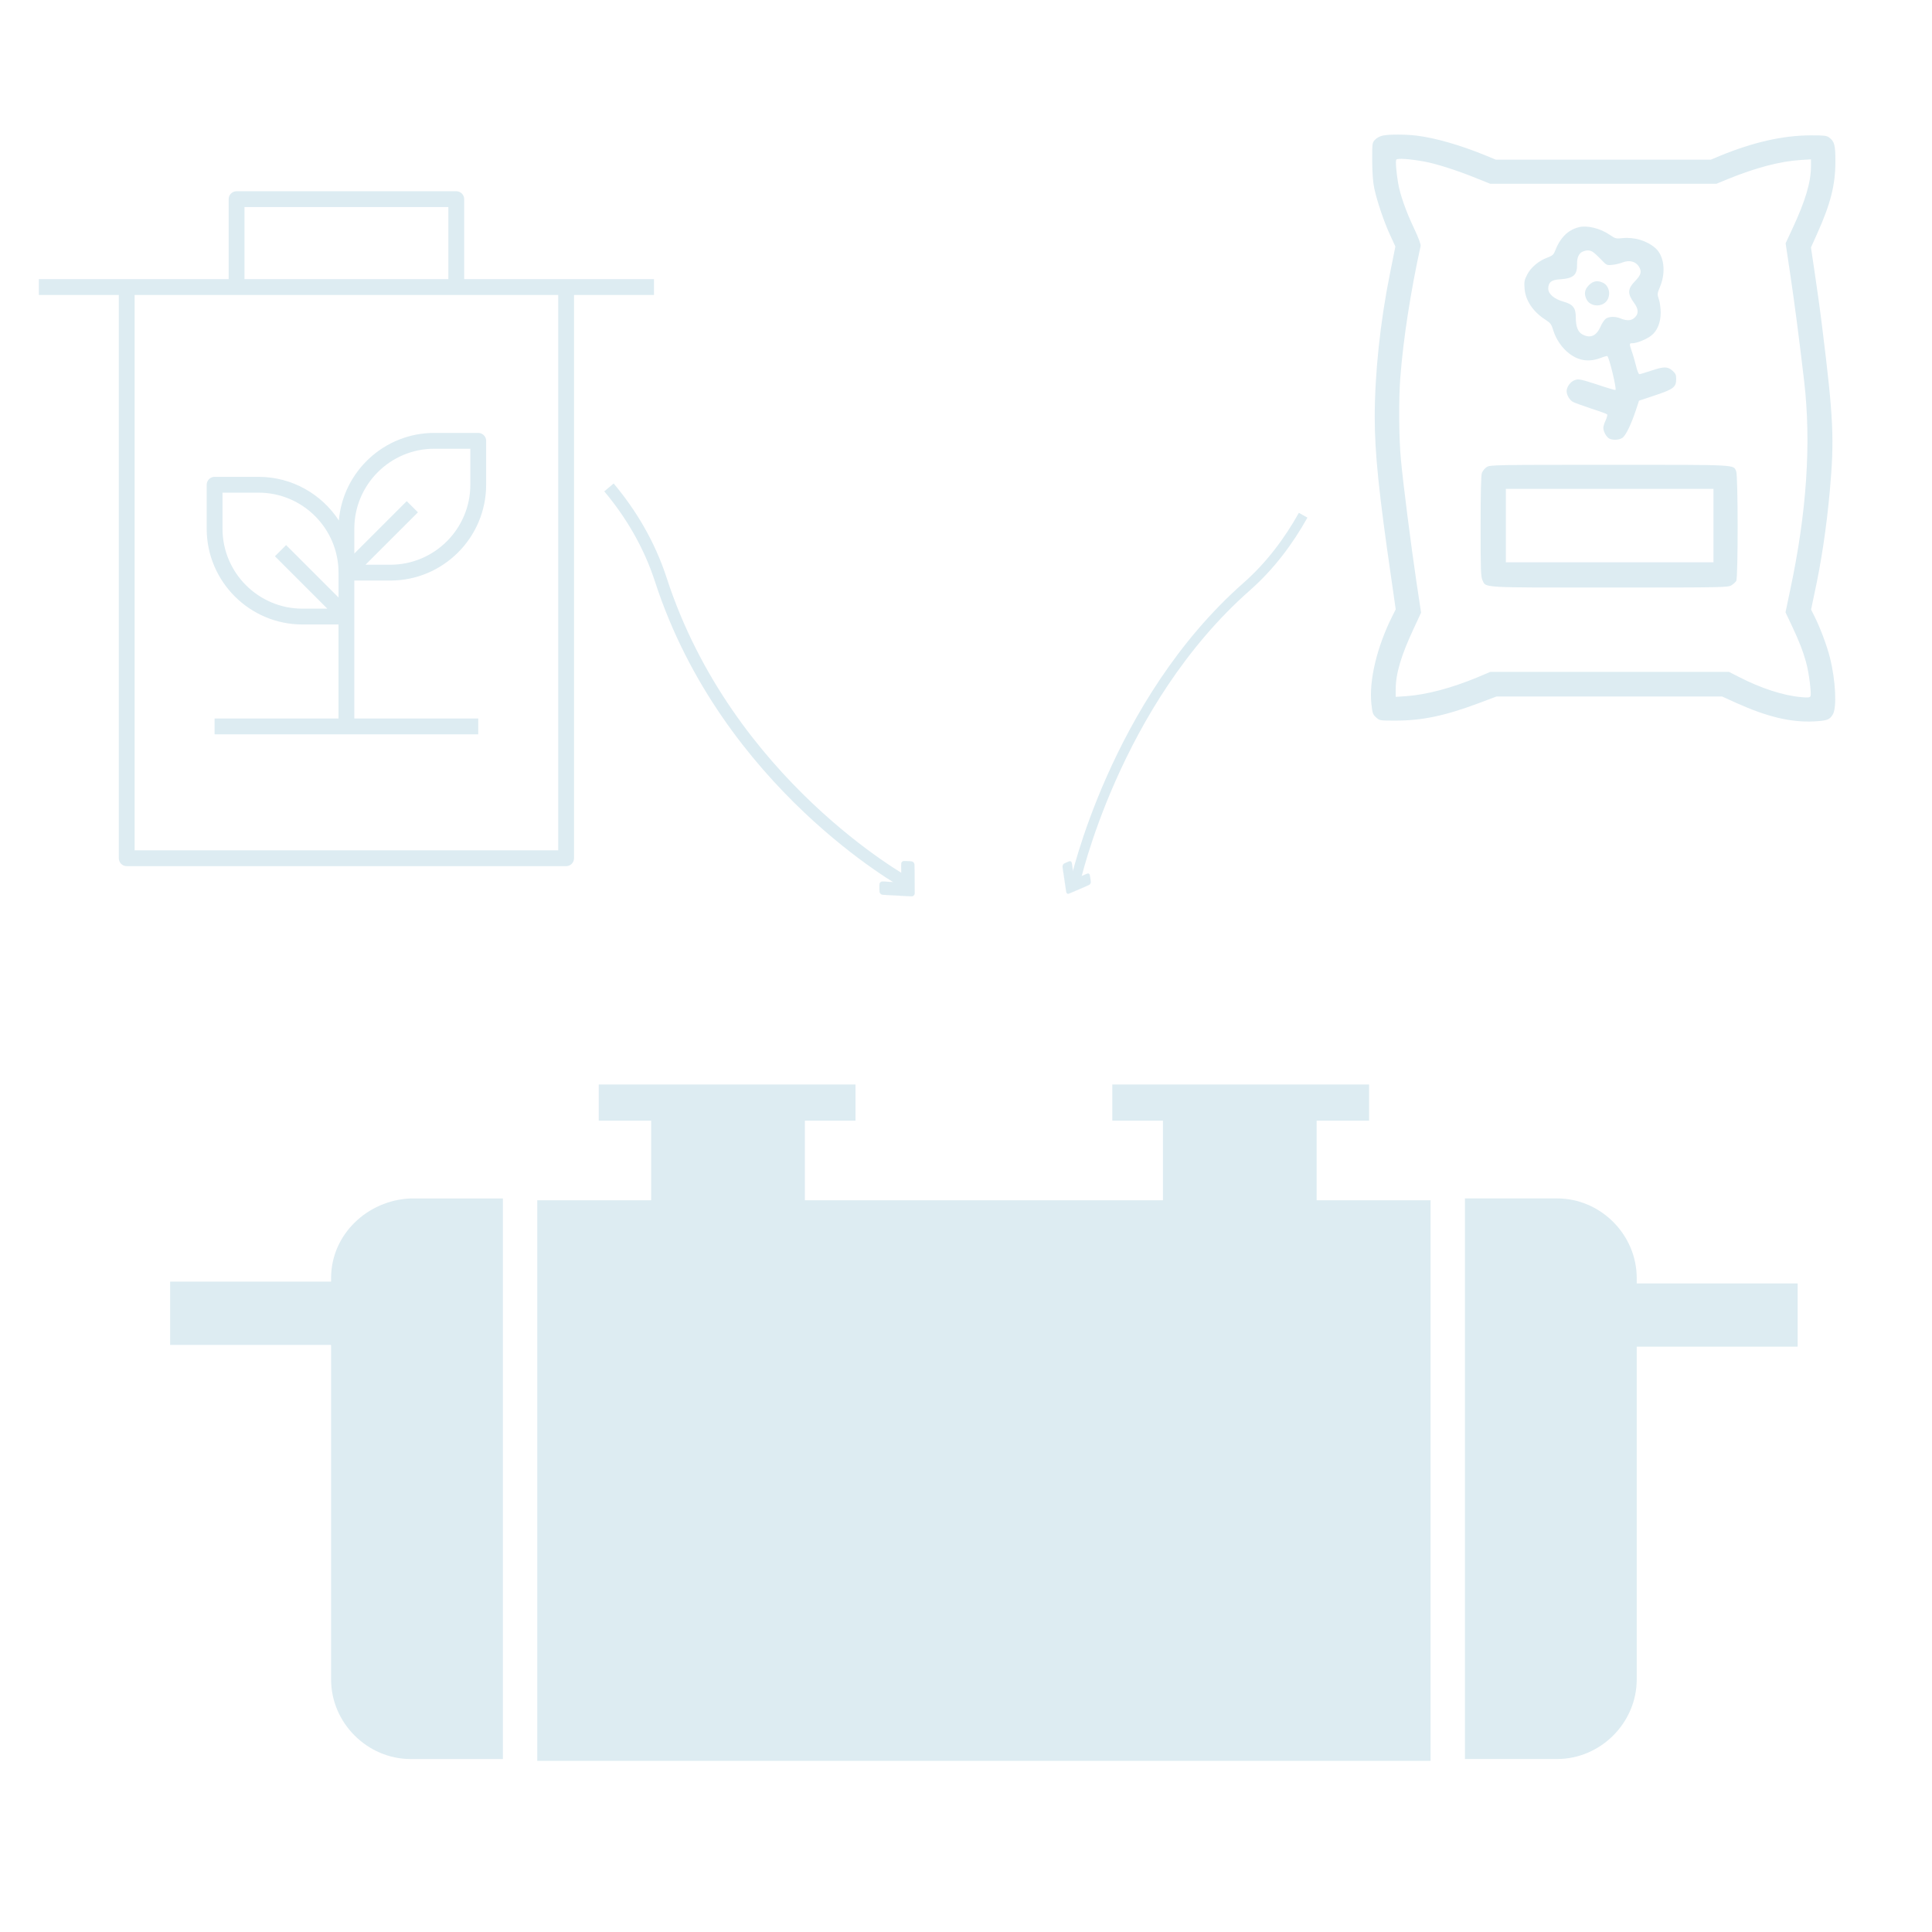 <?xml version="1.0" encoding="UTF-8" standalone="no"?>
<svg
   id="svg157"
   viewBox="0 0 700 700"
   version="1.1"
   height="700pt"
   width="700pt"
   sodipodi:docname="Biomassa.svg"
   inkscape:version="1.3-dev (77bc73e, 2022-05-18)"
   xmlns:inkscape="http://www.inkscape.org/namespaces/inkscape"
   xmlns:sodipodi="http://sodipodi.sourceforge.net/DTD/sodipodi-0.dtd"
   xmlns="http://www.w3.org/2000/svg"
   xmlns:svg="http://www.w3.org/2000/svg"
   xmlns:rdf="http://www.w3.org/1999/02/22-rdf-syntax-ns#"
   xmlns:cc="http://creativecommons.org/ns#"
   xmlns:dc="http://purl.org/dc/elements/1.1/">
  <sodipodi:namedview
     pagecolor="#ffffff"
     bordercolor="#666666"
     borderopacity="1"
     objecttolerance="10"
     gridtolerance="10"
     guidetolerance="10"
     inkscape:pageopacity="0"
     inkscape:pageshadow="2"
     inkscape:window-width="1440"
     inkscape:window-height="900"
     id="namedview105"
     showgrid="false"
     inkscape:zoom="0.715188"
     inkscape:cx="446.73568"
     inkscape:cy="461.41714"
     inkscape:window-x="0"
     inkscape:window-y="0"
     inkscape:window-maximized="0"
     inkscape:current-layer="svg157"
     inkscape:pagecheckerboard="true"
     inkscape:showpageshadow="2"
     inkscape:deskcolor="#d1d1d1"
     inkscape:document-units="pt" />
  <defs
     id="defs71">
    <symbol
       overflow="visible"
       id="w">
      <path
         id="path2"
         d="m18.766-1.125c-0.969 0.5-1.98 0.875-3.031 1.125-1.043 0.258-2.137 0.391-3.281 0.391-3.398 0-6.09-0.945-8.078-2.844-1.992-1.906-2.984-4.484-2.984-7.734 0-3.258 0.992-5.836 2.984-7.734 1.988-1.906 4.68-2.859 8.078-2.859 1.145 0 2.238 0.133 3.281 0.391 1.051 0.25 2.062 0.625 3.031 1.125v4.219c-0.98-0.656-1.945-1.141-2.891-1.453-0.949-0.312-1.949-0.469-3-0.469-1.875 0-3.352 0.605-4.422 1.812-1.074 1.199-1.609 2.856-1.609 4.969 0 2.106 0.535 3.762 1.609 4.969 1.07 1.199 2.547 1.797 4.422 1.797 1.051 0 2.051-0.148 3-0.453 0.945-0.312 1.91-0.801 2.891-1.469z" />
    </symbol>
    <symbol
       overflow="visible"
       id="b">
      <path
         id="path5"
         d="m13.734-11.141c-0.438-0.195-0.871-0.344-1.297-0.438-0.418-0.102-0.84-0.156-1.266-0.156-1.262 0-2.231 0.406-2.906 1.219-0.68 0.805-1.016 1.953-1.016 3.453v7.062h-4.891v-15.312h4.891v2.516c0.625-1 1.344-1.727 2.156-2.188 0.82-0.469 1.801-0.703 2.938-0.703 0.164 0 0.344 0.012 0.531 0.031 0.195 0.012 0.477 0.039 0.844 0.078z" />
    </symbol>
    <symbol
       overflow="visible"
       id="a">
      <path
         id="path8"
         d="m17.641-7.703v1.406h-11.453c0.125 1.148 0.539 2.008 1.25 2.578 0.707 0.574 1.703 0.859 2.984 0.859 1.031 0 2.082-0.148 3.156-0.453 1.082-0.312 2.191-0.773 3.328-1.391v3.766c-1.156 0.438-2.312 0.766-3.469 0.984-1.156 0.227-2.312 0.344-3.469 0.344-2.773 0-4.93-0.703-6.469-2.109-1.531-1.406-2.297-3.379-2.297-5.922 0-2.5 0.754-4.461 2.266-5.891 1.508-1.438 3.582-2.156 6.219-2.156 2.406 0 4.332 0.73 5.781 2.188 1.445 1.449 2.172 3.383 2.172 5.797zm-5.031-1.625c0-0.926-0.273-1.672-0.812-2.234-0.543-0.57-1.25-0.859-2.125-0.859-0.949 0-1.719 0.266-2.312 0.797s-0.965 1.297-1.109 2.297z" />
    </symbol>
    <symbol
       overflow="visible"
       id="f">
      <path
         id="path11"
         d="m9.219-6.891c-1.023 0-1.793 0.172-2.312 0.516-0.512 0.344-0.766 0.855-0.766 1.531 0 0.625 0.207 1.117 0.625 1.469 0.414 0.344 0.988 0.516 1.719 0.516 0.926 0 1.703-0.328 2.328-0.984 0.633-0.664 0.953-1.492 0.953-2.484v-0.562zm7.469-1.844v8.734h-4.922v-2.266c-0.656 0.93-1.398 1.605-2.219 2.031-0.824 0.414-1.824 0.625-3 0.625-1.586 0-2.871-0.457-3.859-1.375-0.992-0.926-1.484-2.129-1.484-3.609 0-1.789 0.613-3.102 1.844-3.938 1.238-0.844 3.18-1.266 5.828-1.266h2.891v-0.391c0-0.77-0.309-1.332-0.922-1.688-0.617-0.363-1.57-0.547-2.859-0.547-1.055 0-2.031 0.105-2.938 0.312-0.898 0.211-1.73 0.523-2.5 0.938v-3.734c1.039-0.25 2.086-0.441 3.141-0.578 1.062-0.133 2.125-0.203 3.188-0.203 2.758 0 4.75 0.547 5.969 1.641 1.227 1.086 1.844 2.856 1.844 5.312z" />
    </symbol>
    <symbol
       overflow="visible"
       id="d">
      <path
         id="path14"
         d="m7.703-19.656v4.344h5.047v3.5h-5.047v6.5c0 0.711 0.141 1.188 0.422 1.438s0.836 0.375 1.672 0.375h2.516v3.5h-4.188c-1.938 0-3.312-0.398-4.125-1.203-0.805-0.812-1.203-2.18-1.203-4.109v-6.5h-2.422v-3.5h2.422v-4.344z" />
    </symbol>
    <symbol
       overflow="visible"
       id="j">
      <path
         id="path17"
         d="m12.766-13.078v-8.203h4.922v21.281h-4.922v-2.219c-0.668 0.906-1.406 1.57-2.219 1.984s-1.758 0.625-2.828 0.625c-1.887 0-3.434-0.75-4.641-2.25-1.211-1.5-1.812-3.426-1.812-5.781 0-2.363 0.602-4.297 1.812-5.797 1.207-1.5 2.754-2.25 4.641-2.25 1.062 0 2 0.215 2.812 0.641 0.82 0.43 1.566 1.086 2.234 1.969zm-3.219 9.922c1.039 0 1.836-0.379 2.391-1.141 0.551-0.77 0.828-1.883 0.828-3.344 0-1.457-0.277-2.566-0.828-3.328-0.555-0.77-1.352-1.156-2.391-1.156-1.043 0-1.84 0.387-2.391 1.156-0.555 0.762-0.828 1.871-0.828 3.328 0 1.461 0.273 2.574 0.828 3.344 0.551 0.762 1.348 1.141 2.391 1.141z" />
    </symbol>
    <symbol
       overflow="visible"
       id="i">
      <path
         id="path20"
         d="m10.5-3.156c1.051 0 1.852-0.379 2.406-1.141 0.551-0.77 0.828-1.883 0.828-3.344 0-1.457-0.277-2.566-0.828-3.328-0.555-0.77-1.355-1.156-2.406-1.156-1.055 0-1.859 0.387-2.422 1.156-0.555 0.773-0.828 1.883-0.828 3.328 0 1.449 0.273 2.559 0.828 3.328 0.562 0.773 1.367 1.156 2.422 1.156zm-3.25-9.922c0.676-0.883 1.422-1.539 2.234-1.969 0.82-0.426 1.766-0.641 2.828-0.641 1.895 0 3.445 0.75 4.656 2.25 1.207 1.5 1.812 3.434 1.812 5.797 0 2.356-0.605 4.281-1.812 5.781-1.211 1.5-2.762 2.25-4.656 2.25-1.062 0-2.008-0.211-2.828-0.625-0.812-0.426-1.559-1.086-2.234-1.984v2.219h-4.891v-21.281h4.891z" />
    </symbol>
    <symbol
       overflow="visible"
       id="h">
      <path
         id="path23"
         d="m0.344-15.312h4.891l4.125 10.391 3.5-10.391h4.891l-6.438 16.766c-0.648 1.695-1.402 2.883-2.266 3.562-0.867 0.688-2 1.031-3.406 1.031h-2.844v-3.219h1.531c0.832 0 1.438-0.137 1.812-0.406 0.383-0.262 0.68-0.73 0.891-1.406l0.141-0.422z" />
    </symbol>
    <symbol
       overflow="visible"
       id="g">
      <path
         id="path26"
         d="m7.828-16.438v12.453h1.891c2.156 0 3.801-0.531 4.938-1.594 1.133-1.062 1.703-2.613 1.703-4.656 0-2.019-0.57-3.555-1.703-4.609-1.125-1.062-2.773-1.594-4.938-1.594zm-5.25-3.969h5.547c3.094 0 5.398 0.219 6.922 0.656 1.52 0.438 2.82 1.188 3.906 2.25 0.957 0.918 1.664 1.98 2.125 3.188 0.469 1.199 0.703 2.559 0.703 4.078 0 1.543-0.234 2.918-0.703 4.125-0.461 1.211-1.168 2.277-2.125 3.203-1.094 1.055-2.406 1.805-3.938 2.25-1.531 0.438-3.828 0.656-6.891 0.656h-5.547z" />
    </symbol>
    <symbol
       overflow="visible"
       id="e">
      <path
         id="path29"
         d="m17.75-9.328v9.328h-4.922v-7.141c0-1.32-0.031-2.234-0.094-2.734s-0.168-0.867-0.312-1.109c-0.188-0.312-0.449-0.555-0.781-0.734-0.324-0.176-0.695-0.266-1.109-0.266-1.023 0-1.824 0.398-2.406 1.188-0.586 0.781-0.875 1.871-0.875 3.266v7.531h-4.891v-15.312h4.891v2.234c0.738-0.883 1.52-1.539 2.344-1.969 0.832-0.426 1.75-0.641 2.75-0.641 1.77 0 3.113 0.547 4.031 1.641 0.914 1.086 1.375 2.656 1.375 4.719z" />
    </symbol>
    <symbol
       overflow="visible"
       id="v">
      <path
         id="path32"
         d="m2.359-15.312h4.891v15.312h-4.891zm0-5.969h4.891v4h-4.891z" />
    </symbol>
    <symbol
       overflow="visible"
       id="u">
      <path
         id="path35"
         d="m2.359-21.281h4.891v21.281h-4.891z" />
    </symbol>
    <symbol
       overflow="visible"
       id="t">
      <path
         id="path38"
         d="m2.578-20.406h14.203v3.969h-8.953v3.797h8.422v3.984h-8.422v4.672h9.25v3.984h-14.5z" />
    </symbol>
    <symbol
       overflow="visible"
       id="s">
      <path
         id="path41"
         d="m14.312-14.828v3.719c-1.043-0.438-2.055-0.766-3.031-0.984-0.98-0.219-1.902-0.328-2.766-0.328-0.93 0-1.621 0.117-2.078 0.344-0.449 0.23-0.672 0.59-0.672 1.078 0 0.387 0.172 0.684 0.516 0.891 0.344 0.211 0.957 0.367 1.844 0.469l0.859 0.125c2.508 0.324 4.195 0.852 5.062 1.578 0.863 0.73 1.297 1.871 1.297 3.422 0 1.637-0.605 2.867-1.812 3.688-1.199 0.812-2.992 1.219-5.375 1.219-1.023 0-2.074-0.078-3.156-0.234-1.074-0.156-2.18-0.395-3.312-0.719v-3.719c0.969 0.48 1.961 0.84 2.984 1.078 1.031 0.23 2.078 0.344 3.141 0.344 0.957 0 1.676-0.129 2.156-0.391 0.477-0.27 0.719-0.664 0.719-1.188 0-0.438-0.168-0.758-0.5-0.969-0.336-0.219-0.996-0.383-1.984-0.5l-0.859-0.109c-2.18-0.27-3.703-0.773-4.578-1.516-0.875-0.738-1.312-1.859-1.312-3.359 0-1.625 0.551-2.828 1.656-3.609 1.113-0.789 2.82-1.188 5.125-1.188 0.895 0 1.836 0.074 2.828 0.219 1 0.137 2.082 0.352 3.25 0.641z" />
    </symbol>
    <symbol
       overflow="visible"
       id="c">
      <path
         id="path44"
         d="m9.641-12.188c-1.086 0-1.914 0.391-2.484 1.172-0.574 0.781-0.859 1.906-0.859 3.375s0.285 2.594 0.859 3.375c0.57 0.773 1.398 1.156 2.484 1.156 1.062 0 1.875-0.383 2.438-1.156 0.57-0.781 0.859-1.906 0.859-3.375s-0.289-2.594-0.859-3.375c-0.562-0.781-1.375-1.172-2.438-1.172zm0-3.5c2.633 0 4.691 0.715 6.172 2.141 1.477 1.418 2.219 3.387 2.219 5.906 0 2.512-0.742 4.481-2.219 5.906-1.48 1.418-3.539 2.125-6.172 2.125-2.648 0-4.715-0.707-6.203-2.125-1.492-1.426-2.234-3.394-2.234-5.906 0-2.519 0.742-4.488 2.234-5.906 1.488-1.426 3.555-2.141 6.203-2.141z" />
    </symbol>
    <symbol
       overflow="visible"
       id="r">
      <path
         id="path47"
         d="m12.422-21.281v3.219h-2.703c-0.688 0-1.172 0.125-1.453 0.375-0.273 0.25-0.406 0.688-0.406 1.312v1.062h4.188v3.5h-4.188v11.812h-4.891v-11.812h-2.438v-3.5h2.438v-1.062c0-1.664 0.461-2.898 1.391-3.703 0.926-0.801 2.367-1.203 4.328-1.203z" />
    </symbol>
    <symbol
       overflow="visible"
       id="q">
      <path
         id="path50"
         d="m16.547-12.766c0.613-0.945 1.348-1.672 2.203-2.172 0.852-0.5 1.789-0.75 2.812-0.75 1.758 0 3.098 0.547 4.016 1.641 0.926 1.086 1.391 2.656 1.391 4.719v9.328h-4.922v-7.984-0.359c0.008-0.133 0.016-0.32 0.016-0.562 0-1.082-0.164-1.863-0.484-2.344-0.312-0.488-0.824-0.734-1.531-0.734-0.93 0-1.648 0.387-2.156 1.156-0.512 0.762-0.773 1.867-0.781 3.312v7.516h-4.922v-7.984c0-1.695-0.148-2.785-0.438-3.266-0.293-0.488-0.812-0.734-1.562-0.734-0.938 0-1.664 0.387-2.172 1.156-0.512 0.762-0.766 1.859-0.766 3.297v7.531h-4.922v-15.312h4.922v2.234c0.602-0.863 1.289-1.516 2.062-1.953 0.781-0.438 1.641-0.656 2.578-0.656 1.062 0 2 0.258 2.812 0.766 0.812 0.512 1.426 1.23 1.844 2.156z" />
    </symbol>
    <symbol
       overflow="visible"
       id="p">
      <path
         id="path53"
         d="m17.75-9.328v9.328h-4.922v-7.109c0-1.344-0.031-2.266-0.094-2.766s-0.168-0.867-0.312-1.109c-0.188-0.312-0.449-0.555-0.781-0.734-0.324-0.176-0.695-0.266-1.109-0.266-1.023 0-1.824 0.398-2.406 1.188-0.586 0.781-0.875 1.871-0.875 3.266v7.531h-4.891v-21.281h4.891v8.203c0.738-0.883 1.52-1.539 2.344-1.969 0.832-0.426 1.75-0.641 2.75-0.641 1.77 0 3.113 0.547 4.031 1.641 0.914 1.086 1.375 2.656 1.375 4.719z" />
    </symbol>
    <symbol
       overflow="visible"
       id="o">
      <path
         id="path56"
         d="m2.578-20.406h5.875l7.422 14v-14h4.984v20.406h-5.875l-7.422-14v14h-4.984z" />
    </symbol>
    <symbol
       overflow="visible"
       id="n">
      <path
         id="path59"
         d="m2.188-5.969v-9.344h4.922v1.531c0 0.836-0.008 1.875-0.016 3.125-0.012 1.25-0.016 2.086-0.016 2.5 0 1.242 0.031 2.133 0.094 2.672 0.07 0.543 0.18 0.934 0.328 1.172 0.207 0.324 0.473 0.574 0.797 0.75 0.32 0.168 0.691 0.25 1.109 0.25 1.02 0 1.82-0.391 2.406-1.172 0.582-0.781 0.875-1.867 0.875-3.266v-7.562h4.891v15.312h-4.891v-2.219c-0.742 0.898-1.523 1.559-2.344 1.984-0.824 0.414-1.734 0.625-2.734 0.625-1.762 0-3.106-0.539-4.031-1.625-0.93-1.082-1.391-2.66-1.391-4.734z" />
    </symbol>
    <symbol
       overflow="visible"
       id="m">
      <path
         id="path62"
         d="m2.578-20.406h8.734c2.594 0 4.582 0.578 5.969 1.734 1.395 1.148 2.094 2.789 2.094 4.922 0 2.137-0.699 3.781-2.094 4.938-1.387 1.156-3.375 1.734-5.969 1.734h-3.484v7.078h-5.25zm5.25 3.812v5.703h2.922c1.02 0 1.805-0.25 2.359-0.75 0.562-0.5 0.844-1.203 0.844-2.109 0-0.914-0.281-1.617-0.844-2.109-0.555-0.488-1.34-0.734-2.359-0.734z" />
    </symbol>
    <symbol
       overflow="visible"
       id="l">
      <path
         id="path65"
         d="m2.359-15.312h4.891v15.031c0 2.051-0.496 3.617-1.484 4.703-0.98 1.082-2.406 1.625-4.281 1.625h-2.422v-3.219h0.859c0.926 0 1.562-0.211 1.906-0.625 0.352-0.418 0.531-1.246 0.531-2.484zm0-5.969h4.891v4h-4.891z" />
    </symbol>
    <symbol
       overflow="visible"
       id="k">
      <path
         id="path68"
         d="m14.719-14.828v3.984c-0.656-0.457-1.324-0.797-2-1.016-0.668-0.219-1.359-0.328-2.078-0.328-1.367 0-2.434 0.402-3.203 1.203-0.762 0.793-1.141 1.906-1.141 3.344 0 1.43 0.379 2.543 1.141 3.344 0.77 0.793 1.836 1.188 3.203 1.188 0.758 0 1.484-0.109 2.172-0.328 0.688-0.227 1.32-0.566 1.906-1.016v4c-0.762 0.281-1.539 0.488-2.328 0.625-0.781 0.145-1.574 0.219-2.375 0.219-2.762 0-4.922-0.707-6.484-2.125-1.555-1.414-2.328-3.383-2.328-5.906 0-2.531 0.773-4.504 2.328-5.922 1.562-1.414 3.723-2.125 6.484-2.125 0.801 0 1.594 0.074 2.375 0.219 0.781 0.137 1.555 0.352 2.328 0.641z" />
    </symbol>
  </defs>
  <g
     style="fill:#ddecf2;fill-opacity:1"
     transform="matrix(1.17,0,0,1.17,-53.013,187.857)"
     id="g155">
    <path
       style="fill:#ddecf2;fill-opacity:1"
       id="path73"
       d="m 147.84,235.2 v 1.121 H 98 v 19.602 h 49.84 v 103.6 c 0,13.441 11.199,24.641 24.641,24.641 h 28.559 v -173.6 h -28.559 c -13.441,0.559 -24.641,11.199 -24.641,24.637 z"
       inkscape:connector-curvature="0" />
    <path
       style="fill:#ddecf2;fill-opacity:1"
       id="path75"
       d="m 453.04,186.48 h 16.242 v -11.199 h -79.52 v 11.199 h 15.68 v 24.641 H 294.562 V 186.48 h 15.68 v -11.199 h -79.52 v 11.199 h 16.242 v 24.641 h -35.281 v 173.6 h 276.64 v -173.6 h -35.281 z"
       inkscape:connector-curvature="0" />
    <path
       style="fill:#ddecf2;fill-opacity:1"
       id="path77"
       d="m 602,236.88 h -49.84 v -1.68 c 0,-13.441 -11.199,-24.641 -24.641,-24.641 H 498.96 v 173.6 h 28.559 c 13.441,0 24.641,-11.199 24.641,-24.641 v -103.04 H 602 Z"
       inkscape:connector-curvature="0" />
  </g>
  <g
     transform="matrix(7.96,0,0,7.96,-1.846,64.196)"
     id="g976">
    <path
       id="compost--bin_1_"
       d="M 26,31.36 H 6 C 5.801,31.36 5.64,31.199 5.64,31 V 5.36 H 2 V 4.64 h 8.64 V 1 c 0,-0.199 0.161,-0.36 0.36,-0.36 h 10 c 0.199,0 0.36,0.161 0.36,0.36 V 4.64 H 30 V 5.36 H 26.36 V 31 c 0,0.199 -0.161,0.36 -0.36,0.36 z M 6.36,30.64 H 25.64 V 5.36 H 6.36 Z m 5,-26 h 9.28 V 1.36 H 11.36 Z M 22,25.36 H 10 v -0.72 h 5.64 V 20.36 H 14 C 11.596,20.36 9.64,18.404 9.64,16 v -2 c 0,-0.199 0.161,-0.36 0.36,-0.36 h 2 c 1.529,0 2.877,0.792 3.656,1.986 0.19,-2.23 2.066,-3.986 4.344,-3.986 h 2 c 0.199,0 0.36,0.161 0.36,0.36 v 2 c 0,2.404 -1.956,4.36 -4.36,4.36 h -1.64 v 6.279 H 22 Z m -11.64,-11 V 16 c 0,2.007 1.633,3.64 3.64,3.64 h 1.131 l -2.385,-2.385 0.509,-0.509 2.386,2.385 V 18 c 0,-2.007 -1.633,-3.64 -3.64,-3.64 z m 6.509,3.28 H 18 c 2.007,0 3.64,-1.632 3.64,-3.64 V 12.36 H 20 c -2.007,0 -3.64,1.633 -3.64,3.64 v 1.131 l 2.385,-2.385 0.51,0.509 z"
       style="fill:#ddecf2;fill-opacity:1"
       inkscape:connector-curvature="0" />
    <rect
       y="0"
       x="0"
       id="_Transparent_Rectangle"
       style="fill:none"
       width="32"
       height="32" />
  </g>
  <path
     id="path496-6-8-9"
     d="m 220.639,176.602 c 7.843,9.352 14.568,20.451 18.813,33.506 24.047,73.953 88.718,109.66 88.718,109.66"
     style="fill:none;stroke:#ddecf2;stroke-width:4.439;stroke-opacity:1"
     inkscape:connector-curvature="0" />
  <path
     id="path498-1-7-2"
     d="m 327.085,312.081 c 0.089,-0.038 0.227,-0.097 0.315,-0.115 0.085,-0.023 0.777,7.7e-4 1.531,0.042 1.613,0.09 1.672,0.104 2.028,0.467 0.403,0.421 0.378,0.089 0.417,5.903 0.018,2.822 0.024,5.24 0.014,5.374 -0.007,0.139 -0.058,0.317 -0.112,0.415 -0.128,0.233 -0.407,0.469 -0.658,0.55 -0.186,0.058 -0.651,0.036 -10.574,-0.52 -0.516,-0.033 -0.732,-0.124 -1.036,-0.427 -0.34,-0.348 -0.362,-0.472 -0.372,-2.087 -0.007,-1.175 0.004,-1.399 0.074,-1.585 0.113,-0.289 0.367,-0.54 0.658,-0.644 0.238,-0.091 0.359,-0.081 4.384,0.15 1.528,0.088 2.783,0.149 2.791,0.137 0.006,-0.014 0.002,-1.56 -0.009,-3.44 -0.02,-2.938 -0.013,-3.448 0.053,-3.631 0.087,-0.254 0.278,-0.486 0.5,-0.598 z"
     style="fill:#ddecf2;fill-opacity:1;stroke:#ddecf2;stroke-width:0.037;stroke-opacity:1"
     inkscape:connector-curvature="0" />
  <path
     id="path496-6-8-9-0"
     d="m 472.157,186.679 c -5.265,9.394 -11.943,18.363 -20.407,25.818 -47.945,42.228 -62.277,107.415 -62.277,107.415"
     style="fill:none;stroke:#ddecf2;stroke-width:3.557;stroke-opacity:1"
     inkscape:connector-curvature="0" />
  <path
     id="path498-1-7-2-2"
     d="m 394.692,316.716 c 0.041,0.064 0.105,0.163 0.133,0.232 0.031,0.066 0.129,0.657 0.225,1.305 0.205,1.388 0.205,1.442 0.009,1.851 -0.229,0.465 3.4e-4,0.346 -4.077,2.102 -1.979,0.852 -3.676,1.573 -3.772,1.605 -0.098,0.036 -0.232,0.046 -0.31,0.028 -0.185,-0.039 -0.397,-0.205 -0.496,-0.392 -0.072,-0.14 -0.133,-0.539 -1.392,-9.081 -0.062,-0.446 -0.035,-0.655 0.128,-1.001 0.188,-0.39 0.272,-0.446 1.404,-0.933 0.824,-0.354 0.983,-0.412 1.126,-0.407 0.222,0.009 0.44,0.15 0.562,0.364 0.104,0.174 0.117,0.279 0.623,3.745 0.192,1.316 0.358,2.394 0.367,2.397 0.012,7.2e-4 1.096,-0.461 2.415,-1.028 2.06,-0.888 2.42,-1.033 2.559,-1.032 0.193,-0.002 0.388,0.09 0.503,0.245 z"
     style="fill:#ddecf2;fill-opacity:1;stroke:#ddecf2;stroke-width:0.029;stroke-opacity:1"
     inkscape:connector-curvature="0" />
  <g
     id="g5"
     style="fill:#ddecf2;fill-opacity:1"
     transform="matrix(0.217,0,0,0.217,472.36,46.596)">
    <g
       transform="matrix(0.1,0,0,-0.1,0,512)"
       id="g4"
       style="fill:#ddecf2;fill-opacity:1">
      <path
         d="m 1319.7,5003.5 c -40.2,-7.7 -97.7,-36.4 -124.5,-65.1 -51.7,-51.7 -51.7,-51.7 -51.7,-352.4 1.9,-212.6 11.5,-348.6 34.5,-463.5 47.9,-220.3 164.7,-566.9 268.1,-787.2 l 84.3,-183.9 -90,-450.1 C 1277.6,1898.8 1185.7,1025.4 1185.7,301.4 c 0,-595.7 68.9,-1267.9 275.8,-2687.2 l 74.7,-521 -55.6,-111.1 c -258.6,-515.2 -392.6,-1078.3 -350.5,-1469 17.2,-157.1 24.9,-176.2 78.5,-224.1 59.4,-53.6 61.3,-53.6 325.6,-53.6 442.4,0 823.6,80.4 1382.9,289.2 l 300.7,113 h 1884.7 1884.6 l 235.6,-107.3 c 515.2,-231.8 907.8,-325.6 1289,-308.4 227.9,11.5 268.1,26.8 321.8,114.9 70.9,114.9 47.9,572.7 -47.9,951.9 -49.8,199.2 -164.7,503.7 -256.7,685.7 l -57.5,114.9 53.6,256.7 c 115,521 205,1120.5 258.7,1720 78.5,865.7 61.3,1220.1 -124.5,2719.7 -30.7,258.6 -88.1,666.5 -124.5,909.8 l -65.1,440.5 103.4,229.8 c 224.1,499.9 304.5,812.1 304.5,1206.7 0,272 -15.3,331.3 -103.4,398.4 -44.1,32.6 -82.4,36.4 -308.4,36.4 -469.3,-1.9 -965.3,-114.9 -1526.5,-346.7 l -141.7,-59.4 H 5002.9 3208.2 l -185.8,76.6 c -421.4,170.5 -827.4,287.3 -1141.5,325.6 -180,21.1 -450.1,23.1 -561.2,0.1 z m 689.6,-432.9 c 195.3,-34.5 555.4,-149.4 865.7,-275.8 l 239.4,-95.8 h 1888.5 1888.5 l 189.6,78.5 c 467.3,189.6 865.7,295 1208.6,317.9 l 180,11.5 V 4492 c 0,-266.2 -93.9,-580.3 -310.3,-1043.8 l -113,-243.2 76.6,-513.3 c 74.7,-499.9 151.3,-1095.6 233.7,-1796.6 118.8,-1030.4 42.1,-2183.5 -233.7,-3476.3 l -78.5,-375.4 103.4,-218.3 c 120.7,-254.7 189.6,-430.9 243.3,-628.2 44,-159 88.1,-505.6 70.8,-551.6 -9.6,-24.9 -34.5,-28.7 -160.9,-17.2 -296.9,26.8 -666.5,147.5 -1028.5,333.3 l -172.4,88.1 H 5108.2 3116.3 l -212.6,-90 c -432.9,-180 -850.4,-291.1 -1193.2,-316 l -174.3,-11.5 v 128.3 c 0,258.6 90,563.1 300.7,1013.2 l 122.6,264.3 -78.5,521 c -90,609.1 -218.4,1612.7 -258.6,2037.9 -32.6,346.7 -38.3,994 -9.6,1367.5 49.8,641.6 170.5,1428.8 339,2194.9 5.7,26.8 -34.5,137.9 -114.9,306.4 -132.2,279.6 -227.9,553.5 -260.5,743.1 -30.6,183.9 -46,367.7 -30.6,392.6 17.2,26.9 218.3,13.5 463.5,-30.6 z"
         id="path1"
         style="fill:#ddecf2;fill-opacity:1" />
      <path
         d="m 4591.1,3473.1 c -183.9,-47.9 -310.3,-176.2 -398.4,-404.1 -21.1,-53.6 -44.1,-72.8 -120.7,-101.5 -143.6,-51.7 -275.8,-160.9 -339,-281.6 -47.9,-91.9 -53.6,-120.7 -46,-229.8 13.4,-203 139.8,-392.6 348.6,-526.7 86.2,-55.5 99.6,-74.7 132.1,-180 44.1,-145.6 147.5,-296.9 268.1,-386.9 159,-120.7 327.5,-143.7 519.1,-72.8 59.4,23 111.1,36.4 114.9,32.6 34.5,-36.4 157.1,-545.9 136,-566.9 -5.7,-3.8 -143.7,36.4 -308.4,91.9 -272,88.1 -306.5,95.8 -367.7,74.7 -72.8,-23 -139.8,-113 -139.8,-185.8 0,-67 51.7,-153.2 111.1,-182 28.7,-15.3 164.7,-63.2 300.7,-109.2 137.9,-44 256.6,-88.1 264.3,-95.8 7.7,-5.8 -1.9,-49.8 -23,-97.7 -23,-46 -40.2,-103.4 -40.2,-128.3 0,-61.3 49.8,-151.3 97.7,-178.1 59.4,-30.7 164.7,-26.8 220.3,11.5 55.6,36.4 145.6,222.2 226,463.5 l 51.7,157 264.3,88.1 c 310.3,103.4 356.3,137.9 356.3,272 0,72.8 -9.6,93.8 -63.2,141.7 -80.4,70.9 -141.7,70.9 -358.2,-1.9 -93.9,-30.7 -180,-57.5 -193.5,-57.5 -11.5,0 -38.3,61.3 -55.5,139.8 -19.2,74.7 -49.8,183.9 -70.9,241.3 -44.1,132.2 -44.1,136 13.4,136 68.9,0 231.7,65.1 310.3,126.4 99.6,76.6 159,216.4 159,383.1 0,74.7 -13.4,174.3 -30.7,224.1 -28.7,86.2 -28.7,91.9 23,218.3 97.7,241.3 63.2,509.5 -80.4,635.9 -141.7,124.5 -350.5,187.7 -551.6,166.6 -107.2,-11.5 -118.8,-7.7 -210.7,55.5 -160.8,109.4 -379.2,163 -519,126.6 z m 226,-406 c 23,-11.5 86.2,-69 141.7,-126.4 97.7,-103.4 101.5,-105.3 191.5,-95.8 49.8,3.8 130.2,23 178.1,42.1 113,42.1 214.5,15.3 270,-72.8 47.9,-80.4 34.5,-136 -59.4,-233.7 -134.1,-137.9 -137.9,-212.6 -21.1,-373.5 72.8,-99.6 76.6,-176.2 11.5,-239.4 -53.6,-55.5 -130.2,-61.3 -233.7,-19.2 -88.1,38.3 -197.3,36.4 -250.9,-1.9 -24.9,-17.2 -65.1,-76.6 -88.1,-132.1 -70.9,-157.1 -170.5,-201.1 -300.7,-132.2 -76.6,38.3 -113,130.2 -113,283.5 0,162.8 -46,220.3 -208.8,266.2 -151.3,42.1 -250.9,128.3 -250.9,214.5 0,107.3 51.7,149.4 193.4,157.1 227.9,15.3 291.1,70.9 287.3,250.9 -1.9,116.8 30.7,185.8 99.6,214.5 57.7,23.1 105.6,23.1 153.5,-1.8 z"
         id="path2-3"
         style="fill:#ddecf2;fill-opacity:1" />
      <path
         d="m 4761.5,2505.9 c -72.8,-72.8 -84.3,-147.5 -38.3,-239.4 57.5,-111.1 227.9,-132.2 319.9,-42.1 90,91.9 69,262.4 -42.1,319.9 -92,45.9 -166.7,34.4 -239.5,-38.4 z"
         id="path3"
         style="fill:#ddecf2;fill-opacity:1" />
      <path
         d="m 3056.9,-529.8 c -32.5,-21.1 -68.9,-65.1 -82.4,-99.6 -13.4,-42.1 -21.1,-323.7 -21.1,-892.5 0,-718.3 3.8,-842.7 30.6,-896.4 61.3,-132.1 -57.5,-124.5 2127.9,-124.5 1915.3,0 1970.8,1.9 2030.2,38.3 32.6,19.2 68.9,53.6 80.4,72.8 30.6,57.5 30.6,1764 -1.9,1831 -49.8,113 47.9,107.3 -2116.4,107.3 -1920.9,-0.1 -1989.8,-2 -2047.3,-36.4 z m 3784.7,-978.8 v -612.9 H 5108.2 3374.9 v 612.9 612.9 h 1733.3 1733.3 v -612.9 z"
         id="path4"
         style="fill:#ddecf2;fill-opacity:1" />
    </g>
  </g>
</svg>
